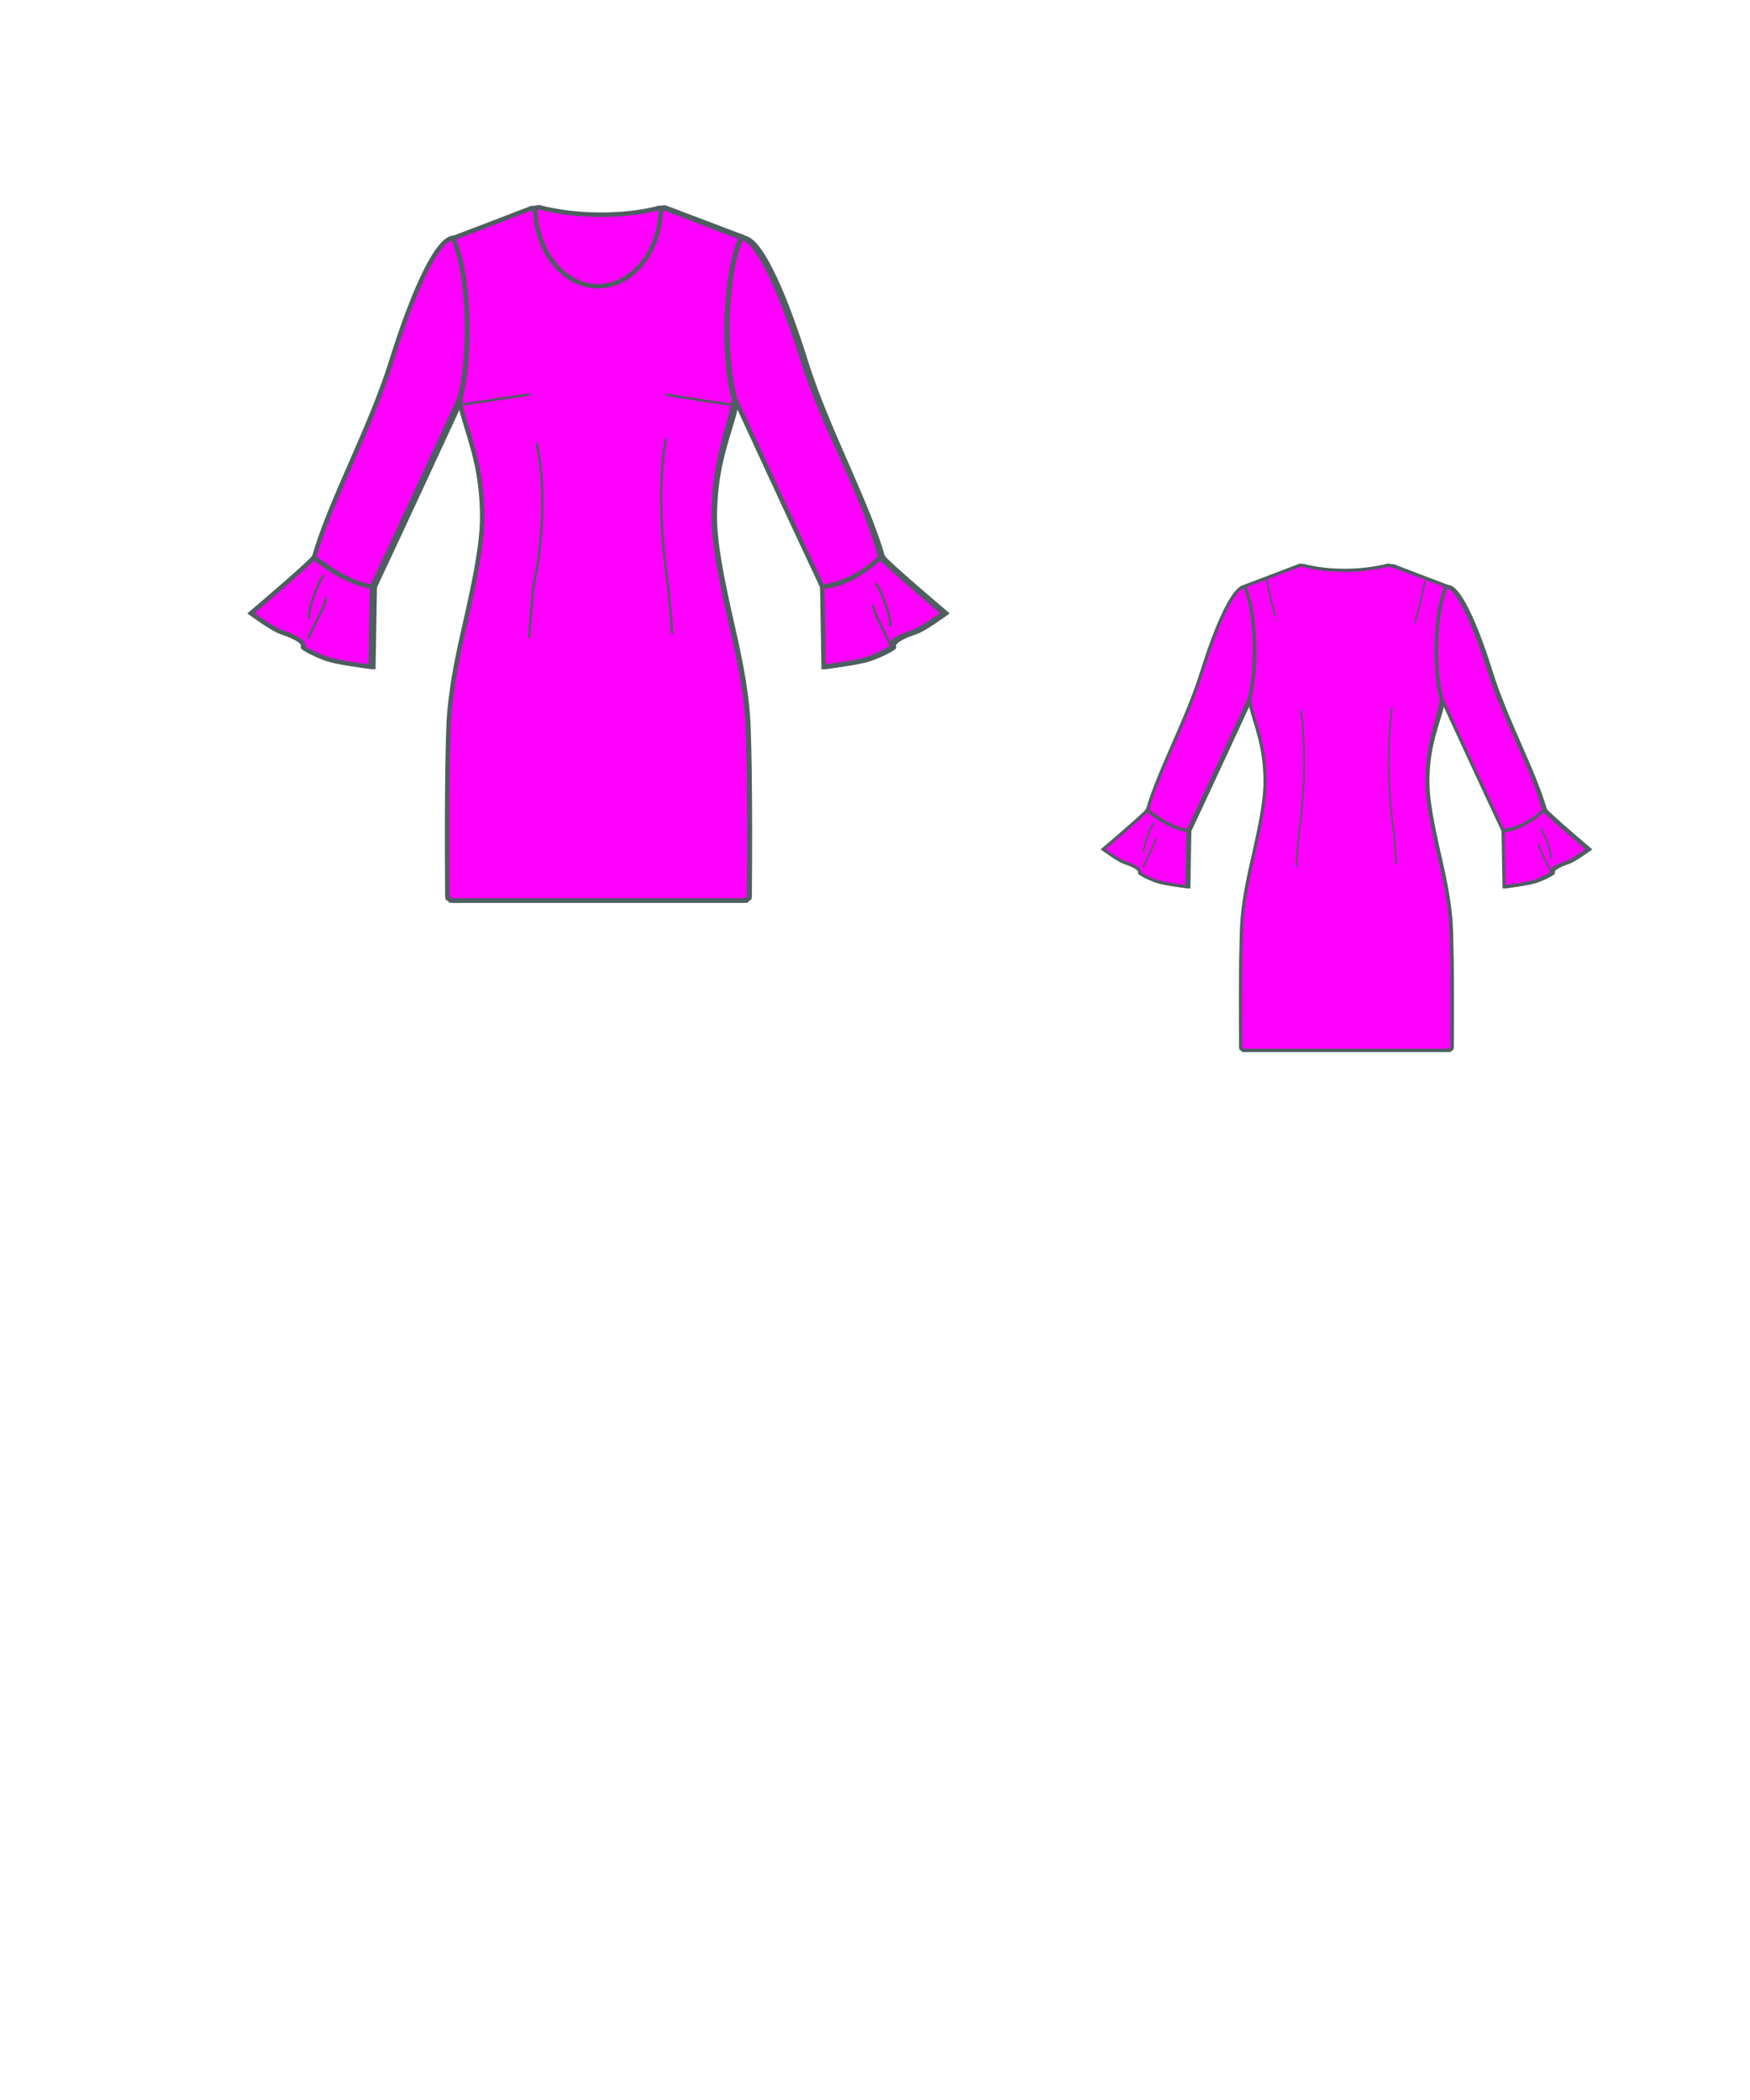 <!-- Sleeve 3: Round Neck  backline: no seam no zipper color: fuchsia -->
<svg xmlns="http://www.w3.org/2000/svg" xmlns:xlink= "http://www.w3.org/1999/xlink" viewBox="25 50 250 300" preserveAspectRatio="xMidYMid meet" class="main-area"><g class="front-view"><g transform="translate(61,50)" class="area1-34"><g class="back" style="transform: translate(99px, 0px) scale(-1, 1);"><g><!----> <path d="M68.88 57.07 L68.88 57.07 L68.708 58.057 L68.491 59.026 L68.24 60.001 L67.449 62.887 L67.2 63.857 L66.969 64.831 L66.76 65.807 L66.575 66.786 L66.411 67.794 L66.277 68.775 L66.168 69.757 L66.082 70.765 L66.021 71.768 L65.984 72.747 L65.97 73.759 L65.987 74.757 L66.046 75.774 L66.131 76.739 L66.248 77.758 L66.379 78.732 L66.695 80.705 L67.061 82.687 L67.459 84.65 L68.091 87.564 L69.189 92.45 L69.79 95.388 L70.142 97.357 L70.441 99.336 L70.674 101.324 L70.76 102.321 L70.823 103.318 L70.921 106.317 L70.984 109.334 L71.023 112.309 L71.051 116.331 L71.059 120.303 L71.023 128.32 L70.347 128.64 L28.347 128.64 L27.915 128.083 L27.883 123.08 L27.877 118.057 L27.894 114.091 L27.936 110.079 L27.991 107.059 L28.077 104.068 L28.121 103.072 L28.188 102.075 L28.276 101.078 L28.383 100.083 L28.645 98.098 L28.798 97.11 L29.141 95.139 L29.735 92.2 L30.832 87.312 L31.46 84.395 L31.854 82.43 L32.215 80.446 L32.522 78.471 L32.649 77.496 L32.755 76.509 L32.836 75.511 L32.883 74.498 L32.889 73.513 L32.866 72.502 L32.818 71.498 L32.742 70.492 L32.641 69.51 L32.512 68.532 L32.352 67.529 L32.167 66.555 L31.956 65.583 L31.713 64.591 L31.177 62.665 L30.322 59.819 L30.059 58.853 L29.831 57.863L29.797 56.66 L 30.038 55.65 L 30.224 54.676 L 30.374 53.714 L 30.501 52.705 L 30.601 51.697 L 30.675 50.739 L 30.731 49.73 L 30.768 48.703 L 30.785 46.733 L 30.73 44.717 L 30.676 43.713 L 30.512 41.741 L 30.396 40.73 L 30.262 39.766 L 30.094 38.751 L 29.903 37.782 L 29.675 36.81 L 29.402 35.842 L 29.075 34.89 L 28.68 33.98 L 28.68 33.98 L28.772 33.904 L 39.992 29.649 L 40.95 29.71 L 40.95 29.71 L41.169 29.796 L 42.147 30.018 L 43.14 30.203 L 44.121 30.352 L 45.1 30.469 L 46.106 30.561 L 47.112 30.626 L 48.118 30.664 L 49.123 30.676 L 50.1 30.664 L 51.123 30.626 L 52.119 30.563 L 53.112 30.474 L 54.102 30.36 L 55.088 30.217 L 56.071 30.046 L 57.049 29.845 L 58.02 29.61 L 58.02 29.61 L58.809 29.749 L 70.05 33.95 L 70.05 33.95 L69.673 34.377 L 69.33 35.302 L 69.046 36.243 L 68.803 37.212 L 68.59 38.227 L 68.418 39.196 L 68.274 40.161 L 68.147 41.174 L 68.043 42.183 L 67.898 44.153 L 67.852 45.155 L 67.811 47.161 L 67.84 49.163 L 67.943 51.155 L 68.024 52.136 L 68.132 53.146 L 68.267 54.155 L 68.427 55.117 L 68.627 56.091 L 68.88 57.07 L 68.88 57.07 Z" fill="#ff00ff" data-connection="1" class="" style="stroke-width: 0.65px; stroke: rgb(78, 94, 97);"></path><!----> <path d="M89.76 79.62C87.35 70.37 81.74 61.28 78.7 51.52 76.09 43.14 72.52 34.35 69.95 33.98 67.54 38.9 67.31 51.12 69.01 57 69.01 57 77.73 75.92 81.47 83.83 81.47 83.83 86.29 83.33 89.76 79.62Z" fill="#ff00ff" data-connection="2" class="" style="stroke-width: 0.65px; stroke: rgb(78, 94, 97);"></path><!----> <path d="M17.16 83.83C20.9 75.92 29.62 57 29.62 57 31.32 51.12 31.09 38.9 28.68 33.98 26.11 34.35 22.54 43.14 19.93 51.52 16.89 61.28 11.18 71.54 8.87 79.62 8.87 79.62 13.55 83.47 17.16 83.83Z" fill="#ff00ff" data-connection="3" class="" style="stroke-width: 0.65px; stroke: rgb(78, 94, 97);"></path><!----> <path d="M81.47 83.83L81.67 95.26C81.67 95.26 85.78 94.73 87.39 94.29 88.99 93.86 91.43 92.59 91.36 92.42 90.93 91.48 93.7 90.55 94.57 90.25 95.77 89.81 98.78 87.61 98.78 87.61 98.78 87.61 90.46 80.56 89.79 79.62 89.79 79.62 85.78 83.6 81.47 83.83Z" fill="#ff00ff" data-connection="4" class="" style="stroke-width: 0.65px; stroke: rgb(78, 94, 97);"></path><!----> <path d="M17.16 83.83L16.96 95.26C16.96 95.26 12.85 94.73 11.24 94.29 9.64 93.86 7.2 92.59 7.27 92.42 7.7 91.48 4.93 90.55 4.06 90.25 2.86 89.81-0.15 87.61-0.15 87.61-0.15 87.61 8.17 80.56 8.84 79.62 8.84 79.62 12.81 83.1 17.16 83.83Z" fill="#ff00ff" data-connection="5" class="" style="stroke-width: 0.65px; stroke: rgb(78, 94, 97);"></path><!----> <path d="M58.82 58.67 L58.82 58.67 L58.688 59.664 L58.481 61.657 L58.327 63.652 L58.217 65.664 L58.133 68.632 L58.128 70.655 L58.162 72.627 L58.196 73.651 L58.291 75.635 L58.356 76.652 L58.512 78.608 L58.717 80.638 L58.962 82.62 L59.101 83.602 L59.212 84.585 L59.55 88.571 L59.695 90.568 " fill="none" data-connection="6" class="" style="stroke-width: 0.35px; stroke: rgb(78, 94, 97);"></path><!----> <path d="M39.28 91.15 L39.28 91.15 L39.331 90.157 L39.404 89.155 L39.825 84.166 L40.219 81.189 L40.431 79.226 L40.524 78.201 L40.671 76.239 L40.732 75.215 L40.82 73.214 L40.874 70.234 L40.86 68.22 L40.806 66.237 L40.708 64.216 L40.57 62.248 L40.376 60.223 L40.262 59.265 " fill="none" data-connection="7" class="" style="stroke-width: 0.35px; stroke: rgb(78, 94, 97);"></path><!----> <path d="M63.7 40.53 L63.7 40.53 L64.224 38.602 L64.713 36.662 L65.158 34.708 L65.553 32.749 " fill="none" data-connection="8" class="" style="stroke-width: 0.35px; stroke: rgb(78, 94, 97);"></path><!----> <path d="M33.19 32.28 L33.19 32.28 L33.572 34.24 L34.009 36.195 L34.494 38.137 L35.013 40.067 " fill="none" data-connection="9" class="" style="stroke-width: 0.35px; stroke: rgb(78, 94, 97);"></path><!----> <path d="M91.2 89.48C91.3 87.61 89.39 83.37 89.06 83.33" fill="none" data-connection="10" class="" style="stroke-width: 0.35px; stroke: rgb(78, 94, 97);"></path><!----> <path d="M8.14 88.34C8.04 86.47 9.94 82.23 10.27 82.2" fill="none" data-connection="11" class="" style="stroke-width: 0.35px; stroke: rgb(78, 94, 97);"></path><!----> <path d="M91.3 92.42C91.06 91.42 88.42 87.04 88.82 86.44" fill="none" data-connection="12" class="" style="stroke-width: 0.35px; stroke: rgb(78, 94, 97);"></path><!----> <path d="M8.04 91.28C8.27 90.28 10.91 85.91 10.51 85.3" fill="none" data-connection="13" class="" style="stroke-width: 0.35px; stroke: rgb(78, 94, 97);"></path><!----> <path d="M63.43 41.43C63.53 41.13 63.6 40.83 63.7 40.53" fill="none" data-connection="14" class="" style="stroke-width: 0.35px; stroke: rgb(78, 94, 97);"></path><!----> <path d="M35.17 40.63C35.2 40.73 35.23 40.87 35.27 40.97" fill="none" data-connection="15" class="" style="stroke-width: 0.35px; stroke: rgb(78, 94, 97);"></path></g></g> <g class="front"><g><!----> <path d="M68.88 57.07 L68.88 57.07 L68.708 58.057 L68.491 59.026 L68.24 60.001 L67.449 62.887 L67.2 63.857 L66.969 64.831 L66.76 65.807 L66.575 66.786 L66.411 67.794 L66.277 68.775 L66.168 69.757 L66.082 70.765 L66.021 71.768 L65.984 72.747 L65.97 73.759 L65.987 74.757 L66.046 75.774 L66.131 76.739 L66.248 77.758 L66.379 78.732 L66.695 80.705 L67.061 82.687 L67.459 84.65 L68.091 87.564 L69.189 92.45 L69.79 95.388 L70.142 97.357 L70.441 99.336 L70.674 101.324 L70.76 102.321 L70.823 103.318 L70.921 106.317 L70.984 109.334 L71.023 112.309 L71.051 116.331 L71.059 120.303 L71.023 128.32 L70.347 128.64 L28.347 128.64 L27.915 128.083 L27.883 123.08 L27.877 118.057 L27.894 114.091 L27.936 110.079 L27.991 107.059 L28.077 104.068 L28.121 103.072 L28.188 102.075 L28.276 101.078 L28.383 100.083 L28.645 98.098 L28.798 97.11 L29.141 95.139 L29.735 92.2 L30.832 87.312 L31.46 84.395 L31.854 82.43 L32.215 80.446 L32.522 78.471 L32.649 77.496 L32.755 76.509 L32.836 75.511 L32.883 74.498 L32.889 73.513 L32.866 72.502 L32.817 71.498 L32.741 70.492 L32.638 69.51 L32.508 68.532 L32.346 67.53 L32.159 66.556 L31.945 65.585 L31.7 64.594 L31.159 62.67 L30.288 59.808 L30.026 58.861 L29.795 57.872L29.797 56.66 L 30.038 55.65 L 30.224 54.676 L 30.374 53.714 L 30.501 52.705 L 30.601 51.697 L 30.675 50.739 L 30.731 49.73 L 30.768 48.703 L 30.785 46.733 L 30.73 44.717 L 30.676 43.713 L 30.512 41.741 L 30.396 40.73 L 30.262 39.766 L 30.094 38.751 L 29.903 37.782 L 29.675 36.81 L 29.402 35.842 L 29.075 34.89 L 28.68 33.98 L 28.68 33.98 L28.72 34.05 L28.72 34.05 L39.919 29.74 L40.447 29.981 L40.514 30.977 L40.652 31.968 L40.862 32.948 L41.142 33.909 L41.493 34.846 L41.914 35.75L41.95 35.82 L41.95 35.82 L42.451 36.68 L43.029 37.495 L43.682 38.254 L44.409 38.945 L45.205 39.553 L46.065 40.065 L46.98 40.465 L47.939 40.741 L48.927 40.882 L49.925 40.883 L50.913 40.746 L51.873 40.474 L52.79 40.078 L53.651 39.57 L54.449 38.963 L55.178 38.274 L55.834 37.516 L56.415 36.703L56.92 35.82 L56.92 35.82 L57.354 34.922 L57.712 33.988 L57.995 33.028 L58.205 32.048 L58.342 31.057 L58.411 30.06 L58.866 29.712 L70.061 34.031L69.673 34.377 L 69.33 35.302 L 69.046 36.243 L 68.803 37.212 L 68.59 38.227 L 68.418 39.196 L 68.274 40.161 L 68.147 41.174 L 68.043 42.183 L 67.898 44.153 L 67.852 45.155 L 67.811 47.161 L 67.84 49.163 L 67.943 51.155 L 68.024 52.136 L 68.132 53.146 L 68.267 54.155 L 68.427 55.117 L 68.627 56.091 L 68.88 57.07 L 68.88 57.07 Z" fill="#ff00ff" data-connection="1" class="" style="stroke-width: 0.65px; stroke: rgb(78, 94, 97);"></path><!----> <path d="M89.76 79.62C87.35 70.37 81.74 61.28 78.7 51.52 76.09 43.14 72.52 34.35 69.95 33.98 67.54 38.9 67.31 51.12 69.01 57 69.01 57 77.73 75.92 81.47 83.83 81.47 83.83 86.29 83.33 89.76 79.62Z" fill="#ff00ff" data-connection="2" class="" style="stroke-width: 0.65px; stroke: rgb(78, 94, 97);"></path><!----> <path d="M17.16 83.83C20.9 75.92 29.62 57 29.62 57 31.32 51.12 31.09 38.9 28.68 33.98 26.11 34.35 22.54 43.14 19.93 51.52 16.89 61.28 11.18 71.54 8.87 79.62 8.87 79.62 13.55 83.47 17.19 83.83Z" fill="#ff00ff" data-connection="3" class="" style="stroke-width: 0.65px; stroke: rgb(78, 94, 97);"></path><!----> <path d="M81.47 83.83L81.67 95.26C81.67 95.26 85.78 94.73 87.39 94.29 88.99 93.86 91.43 92.59 91.36 92.42 90.93 91.48 93.7 90.55 94.57 90.25 95.77 89.81 98.78 87.61 98.78 87.61 98.78 87.61 90.46 80.56 89.79 79.62 89.79 79.62 85.78 83.6 81.47 83.83Z" fill="#ff00ff" data-connection="4" class="" style="stroke-width: 0.65px; stroke: rgb(78, 94, 97);"></path><!----> <path d="M17.16 83.83L16.96 95.26C16.96 95.26 12.85 94.73 11.24 94.29 9.64 93.86 7.2 92.59 7.27 92.42 7.7 91.48 4.93 90.55 4.06 90.25 2.86 89.81-0.15 87.61-0.15 87.61-0.15 87.61 8.17 80.56 8.84 79.62 8.84 79.62 12.81 83.1 17.16 83.83Z" fill="#ff00ff" data-connection="5" class="" style="stroke-width: 0.65px; stroke: rgb(78, 94, 97);"></path><!----> <path d="M59.16 62.68 L59.16 62.68 L58.972 63.679 L58.835 64.634 L58.72 65.637 L58.629 66.642 L58.56 67.646 L58.51 68.639 L58.461 70.65 L58.46 71.646 L58.5 73.636 L58.594 75.63 L58.658 76.612 L58.824 78.608 L59.037 80.623 L59.157 81.61 L59.427 83.578 L59.542 84.577 L59.887 88.565 L60.035 90.561 " fill="none" data-connection="6" class="" style="stroke-width: 0.35px; stroke: rgb(78, 94, 97);"></path><!----> <path d="M39.61 91.15 L39.61 91.15 L39.662 90.157 L39.736 89.155 L40.165 84.168 L40.698 81.22 L40.989 79.253 L41.216 77.275 L41.306 76.279 L41.434 74.25 L41.488 72.267 L41.487 71.264 L41.466 70.276 L41.425 69.276 L41.362 68.267 L41.278 67.287 L41.167 66.275 L41.031 65.277 L40.87 64.305 L40.671 63.326 " fill="none" data-connection="7" class="" style="stroke-width: 0.35px; stroke: rgb(78, 94, 97);"></path><!----> <path d="M68.61 57.84L59.12 56.4" fill="none" data-connection="8" class="" style="stroke-width: 0.35px; stroke: rgb(78, 94, 97);"></path><!----> <path d="M39.68 56.34L30.19 57.77" fill="none" data-connection="9" class="" style="stroke-width: 0.35px; stroke: rgb(78, 94, 97);"></path><!----> <path d="M91.2 89.48C91.3 87.61 89.39 83.37 89.06 83.33" fill="none" data-connection="10" class="" style="stroke-width: 0.35px; stroke: rgb(78, 94, 97);"></path><!----> <path d="M8.14 88.34C8.04 86.47 9.94 82.23 10.27 82.2" fill="none" data-connection="11" class="" style="stroke-width: 0.35px; stroke: rgb(78, 94, 97);"></path><!----> <path d="M91.3 92.42C91.06 91.42 88.42 87.04 88.82 86.44" fill="none" data-connection="12" class="" style="stroke-width: 0.35px; stroke: rgb(78, 94, 97);"></path><!----> <path d="M8.04 91.28C8.27 90.28 10.91 85.91 10.51 85.3" fill="none" data-connection="13" class="" style="stroke-width: 0.35px; stroke: rgb(78, 94, 97);"></path></g></g></g></g> <g transform="translate(140, 75) scale(0.7,0.7)" class="back-view"><g transform="translate(61,50)" class="area1-34"><g class="front" style="transform: translate(99px, 0px) scale(-1, 1);"><g><!----> <path d="M68.88 57.07 L68.88 57.07 L68.708 58.057 L68.491 59.026 L68.24 60.001 L67.449 62.887 L67.2 63.857 L66.969 64.831 L66.76 65.807 L66.575 66.786 L66.411 67.794 L66.277 68.775 L66.168 69.757 L66.082 70.765 L66.021 71.768 L65.984 72.747 L65.97 73.759 L65.987 74.757 L66.046 75.774 L66.131 76.739 L66.248 77.758 L66.379 78.732 L66.695 80.705 L67.061 82.687 L67.459 84.65 L68.091 87.564 L69.189 92.45 L69.79 95.388 L70.142 97.357 L70.441 99.336 L70.674 101.324 L70.76 102.321 L70.823 103.318 L70.921 106.317 L70.984 109.334 L71.023 112.309 L71.051 116.331 L71.059 120.303 L71.023 128.32 L70.347 128.64 L28.347 128.64 L27.915 128.083 L27.883 123.08 L27.877 118.057 L27.894 114.091 L27.936 110.079 L27.991 107.059 L28.077 104.068 L28.121 103.072 L28.188 102.075 L28.276 101.078 L28.383 100.083 L28.645 98.098 L28.798 97.11 L29.141 95.139 L29.735 92.2 L30.832 87.312 L31.46 84.395 L31.854 82.43 L32.215 80.446 L32.522 78.471 L32.649 77.496 L32.755 76.509 L32.836 75.511 L32.883 74.498 L32.889 73.513 L32.866 72.502 L32.817 71.498 L32.741 70.492 L32.638 69.51 L32.508 68.532 L32.346 67.53 L32.159 66.556 L31.945 65.585 L31.7 64.594 L31.159 62.67 L30.288 59.808 L30.026 58.861 L29.795 57.872L29.797 56.66 L 30.038 55.65 L 30.224 54.676 L 30.374 53.714 L 30.501 52.705 L 30.601 51.697 L 30.675 50.739 L 30.731 49.73 L 30.768 48.703 L 30.785 46.733 L 30.73 44.717 L 30.676 43.713 L 30.512 41.741 L 30.396 40.73 L 30.262 39.766 L 30.094 38.751 L 29.903 37.782 L 29.675 36.81 L 29.402 35.842 L 29.075 34.89 L 28.68 33.98 L 28.68 33.98 L28.72 34.05 L28.72 34.05 L39.919 29.74 L40.447 29.981 L40.514 30.977 L40.652 31.968 L40.862 32.948 L41.142 33.909 L41.493 34.846 L41.914 35.75L41.95 35.82 L41.95 35.82 L42.451 36.68 L43.029 37.495 L43.682 38.254 L44.409 38.945 L45.205 39.553 L46.065 40.065 L46.98 40.465 L47.939 40.741 L48.927 40.882 L49.925 40.883 L50.913 40.746 L51.873 40.474 L52.79 40.078 L53.651 39.57 L54.449 38.963 L55.178 38.274 L55.834 37.516 L56.415 36.703L56.92 35.82 L56.92 35.82 L57.354 34.922 L57.712 33.988 L57.995 33.028 L58.205 32.048 L58.342 31.057 L58.411 30.06 L58.866 29.712 L70.061 34.031L69.673 34.377 L 69.33 35.302 L 69.046 36.243 L 68.803 37.212 L 68.59 38.227 L 68.418 39.196 L 68.274 40.161 L 68.147 41.174 L 68.043 42.183 L 67.898 44.153 L 67.852 45.155 L 67.811 47.161 L 67.84 49.163 L 67.943 51.155 L 68.024 52.136 L 68.132 53.146 L 68.267 54.155 L 68.427 55.117 L 68.627 56.091 L 68.88 57.07 L 68.88 57.07 Z" fill="#ff00ff" data-connection="1" class="" style="stroke-width: 0.65px; stroke: rgb(78, 94, 97);"></path><!----> <path d="M89.76 79.62C87.35 70.37 81.74 61.28 78.7 51.52 76.09 43.14 72.52 34.35 69.95 33.98 67.54 38.9 67.31 51.12 69.01 57 69.01 57 77.73 75.92 81.47 83.83 81.47 83.83 86.29 83.33 89.76 79.62Z" fill="#ff00ff" data-connection="2" class="" style="stroke-width: 0.65px; stroke: rgb(78, 94, 97);"></path><!----> <path d="M17.16 83.83C20.9 75.92 29.62 57 29.62 57 31.32 51.12 31.09 38.9 28.68 33.98 26.11 34.35 22.54 43.14 19.93 51.52 16.89 61.28 11.18 71.54 8.87 79.62 8.87 79.62 13.55 83.47 17.19 83.83Z" fill="#ff00ff" data-connection="3" class="" style="stroke-width: 0.65px; stroke: rgb(78, 94, 97);"></path><!----> <path d="M81.47 83.83L81.67 95.26C81.67 95.26 85.78 94.73 87.39 94.29 88.99 93.86 91.43 92.59 91.36 92.42 90.93 91.48 93.7 90.55 94.57 90.25 95.77 89.81 98.78 87.61 98.78 87.61 98.78 87.61 90.46 80.56 89.79 79.62 89.79 79.62 85.78 83.6 81.47 83.83Z" fill="#ff00ff" data-connection="4" class="" style="stroke-width: 0.65px; stroke: rgb(78, 94, 97);"></path><!----> <path d="M17.16 83.83L16.96 95.26C16.96 95.26 12.85 94.73 11.24 94.29 9.64 93.86 7.2 92.59 7.27 92.42 7.7 91.48 4.93 90.55 4.06 90.25 2.86 89.81-0.15 87.61-0.15 87.61-0.15 87.61 8.17 80.56 8.84 79.62 8.84 79.62 12.81 83.1 17.16 83.83Z" fill="#ff00ff" data-connection="5" class="" style="stroke-width: 0.65px; stroke: rgb(78, 94, 97);"></path><!----> <path d="M59.16 62.68 L59.16 62.68 L58.972 63.679 L58.835 64.634 L58.72 65.637 L58.629 66.642 L58.56 67.646 L58.51 68.639 L58.461 70.65 L58.46 71.646 L58.5 73.636 L58.594 75.63 L58.658 76.612 L58.824 78.608 L59.037 80.623 L59.157 81.61 L59.427 83.578 L59.542 84.577 L59.887 88.565 L60.035 90.561 " fill="none" data-connection="6" class="" style="stroke-width: 0.35px; stroke: rgb(78, 94, 97);"></path><!----> <path d="M39.61 91.15 L39.61 91.15 L39.662 90.157 L39.736 89.155 L40.165 84.168 L40.698 81.22 L40.989 79.253 L41.216 77.275 L41.306 76.279 L41.434 74.25 L41.488 72.267 L41.487 71.264 L41.466 70.276 L41.425 69.276 L41.362 68.267 L41.278 67.287 L41.167 66.275 L41.031 65.277 L40.87 64.305 L40.671 63.326 " fill="none" data-connection="7" class="" style="stroke-width: 0.35px; stroke: rgb(78, 94, 97);"></path><!----> <path d="M68.61 57.84L59.12 56.4" fill="none" data-connection="8" class="" style="stroke-width: 0.35px; stroke: rgb(78, 94, 97);"></path><!----> <path d="M39.68 56.34L30.19 57.77" fill="none" data-connection="9" class="" style="stroke-width: 0.35px; stroke: rgb(78, 94, 97);"></path><!----> <path d="M91.2 89.48C91.3 87.61 89.39 83.37 89.06 83.33" fill="none" data-connection="10" class="" style="stroke-width: 0.35px; stroke: rgb(78, 94, 97);"></path><!----> <path d="M8.14 88.34C8.04 86.47 9.94 82.23 10.27 82.2" fill="none" data-connection="11" class="" style="stroke-width: 0.35px; stroke: rgb(78, 94, 97);"></path><!----> <path d="M91.3 92.42C91.06 91.42 88.42 87.04 88.82 86.44" fill="none" data-connection="12" class="" style="stroke-width: 0.35px; stroke: rgb(78, 94, 97);"></path><!----> <path d="M8.04 91.28C8.27 90.28 10.91 85.91 10.51 85.3" fill="none" data-connection="13" class="" style="stroke-width: 0.35px; stroke: rgb(78, 94, 97);"></path></g></g> <g class="back"><g><!----> <path d="M68.88 57.07 L68.88 57.07 L68.708 58.057 L68.491 59.026 L68.24 60.001 L67.449 62.887 L67.2 63.857 L66.969 64.831 L66.76 65.807 L66.575 66.786 L66.411 67.794 L66.277 68.775 L66.168 69.757 L66.082 70.765 L66.021 71.768 L65.984 72.747 L65.97 73.759 L65.987 74.757 L66.046 75.774 L66.131 76.739 L66.248 77.758 L66.379 78.732 L66.695 80.705 L67.061 82.687 L67.459 84.65 L68.091 87.564 L69.189 92.45 L69.79 95.388 L70.142 97.357 L70.441 99.336 L70.674 101.324 L70.76 102.321 L70.823 103.318 L70.921 106.317 L70.984 109.334 L71.023 112.309 L71.051 116.331 L71.059 120.303 L71.023 128.32 L70.347 128.64 L28.347 128.64 L27.915 128.083 L27.883 123.08 L27.877 118.057 L27.894 114.091 L27.936 110.079 L27.991 107.059 L28.077 104.068 L28.121 103.072 L28.188 102.075 L28.276 101.078 L28.383 100.083 L28.645 98.098 L28.798 97.11 L29.141 95.139 L29.735 92.2 L30.832 87.312 L31.46 84.395 L31.854 82.43 L32.215 80.446 L32.522 78.471 L32.649 77.496 L32.755 76.509 L32.836 75.511 L32.883 74.498 L32.889 73.513 L32.866 72.502 L32.818 71.498 L32.742 70.492 L32.641 69.51 L32.512 68.532 L32.352 67.529 L32.167 66.555 L31.956 65.583 L31.713 64.591 L31.177 62.665 L30.322 59.819 L30.059 58.853 L29.831 57.863L29.797 56.66 L 30.038 55.65 L 30.224 54.676 L 30.374 53.714 L 30.501 52.705 L 30.601 51.697 L 30.675 50.739 L 30.731 49.73 L 30.768 48.703 L 30.785 46.733 L 30.73 44.717 L 30.676 43.713 L 30.512 41.741 L 30.396 40.73 L 30.262 39.766 L 30.094 38.751 L 29.903 37.782 L 29.675 36.81 L 29.402 35.842 L 29.075 34.89 L 28.68 33.98 L 28.68 33.98 L28.772 33.904 L 39.992 29.649 L 40.95 29.71 L 40.95 29.71 L41.169 29.796 L 42.147 30.018 L 43.14 30.203 L 44.121 30.352 L 45.1 30.469 L 46.106 30.561 L 47.112 30.626 L 48.118 30.664 L 49.123 30.676 L 50.1 30.664 L 51.123 30.626 L 52.119 30.563 L 53.112 30.474 L 54.102 30.36 L 55.088 30.217 L 56.071 30.046 L 57.049 29.845 L 58.02 29.61 L 58.02 29.61 L58.809 29.749 L 70.05 33.95 L 70.05 33.95 L69.673 34.377 L 69.33 35.302 L 69.046 36.243 L 68.803 37.212 L 68.59 38.227 L 68.418 39.196 L 68.274 40.161 L 68.147 41.174 L 68.043 42.183 L 67.898 44.153 L 67.852 45.155 L 67.811 47.161 L 67.84 49.163 L 67.943 51.155 L 68.024 52.136 L 68.132 53.146 L 68.267 54.155 L 68.427 55.117 L 68.627 56.091 L 68.88 57.07 L 68.88 57.07 Z" fill="#ff00ff" data-connection="1" class="" style="stroke-width: 0.65px; stroke: rgb(78, 94, 97);"></path><!----> <path d="M89.76 79.62C87.35 70.37 81.74 61.28 78.7 51.52 76.09 43.14 72.52 34.35 69.95 33.98 67.54 38.9 67.31 51.12 69.01 57 69.01 57 77.73 75.92 81.47 83.83 81.47 83.83 86.29 83.33 89.76 79.62Z" fill="#ff00ff" data-connection="2" class="" style="stroke-width: 0.65px; stroke: rgb(78, 94, 97);"></path><!----> <path d="M17.16 83.83C20.9 75.92 29.62 57 29.62 57 31.32 51.12 31.09 38.9 28.68 33.98 26.11 34.35 22.54 43.14 19.93 51.52 16.89 61.28 11.18 71.54 8.87 79.62 8.87 79.62 13.55 83.47 17.16 83.83Z" fill="#ff00ff" data-connection="3" class="" style="stroke-width: 0.65px; stroke: rgb(78, 94, 97);"></path><!----> <path d="M81.47 83.83L81.67 95.26C81.67 95.26 85.78 94.73 87.39 94.29 88.99 93.86 91.43 92.59 91.36 92.42 90.93 91.48 93.7 90.55 94.57 90.25 95.77 89.81 98.78 87.61 98.78 87.61 98.78 87.61 90.46 80.56 89.79 79.62 89.79 79.62 85.78 83.6 81.47 83.83Z" fill="#ff00ff" data-connection="4" class="" style="stroke-width: 0.65px; stroke: rgb(78, 94, 97);"></path><!----> <path d="M17.16 83.83L16.96 95.26C16.96 95.26 12.85 94.73 11.24 94.29 9.64 93.86 7.2 92.59 7.27 92.42 7.7 91.48 4.93 90.55 4.06 90.25 2.86 89.81-0.15 87.61-0.15 87.61-0.15 87.61 8.17 80.56 8.84 79.62 8.84 79.62 12.81 83.1 17.16 83.83Z" fill="#ff00ff" data-connection="5" class="" style="stroke-width: 0.65px; stroke: rgb(78, 94, 97);"></path><!----> <path d="M58.82 58.67 L58.82 58.67 L58.688 59.664 L58.481 61.657 L58.327 63.652 L58.217 65.664 L58.133 68.632 L58.128 70.655 L58.162 72.627 L58.196 73.651 L58.291 75.635 L58.356 76.652 L58.512 78.608 L58.717 80.638 L58.962 82.62 L59.101 83.602 L59.212 84.585 L59.55 88.571 L59.695 90.568 " fill="none" data-connection="6" class="" style="stroke-width: 0.35px; stroke: rgb(78, 94, 97);"></path><!----> <path d="M39.28 91.15 L39.28 91.15 L39.331 90.157 L39.404 89.155 L39.825 84.166 L40.219 81.189 L40.431 79.226 L40.524 78.201 L40.671 76.239 L40.732 75.215 L40.82 73.214 L40.874 70.234 L40.86 68.22 L40.806 66.237 L40.708 64.216 L40.57 62.248 L40.376 60.223 L40.262 59.265 " fill="none" data-connection="7" class="" style="stroke-width: 0.35px; stroke: rgb(78, 94, 97);"></path><!----> <path d="M63.7 40.53 L63.7 40.53 L64.224 38.602 L64.713 36.662 L65.158 34.708 L65.553 32.749 " fill="none" data-connection="8" class="" style="stroke-width: 0.35px; stroke: rgb(78, 94, 97);"></path><!----> <path d="M33.19 32.28 L33.19 32.28 L33.572 34.24 L34.009 36.195 L34.494 38.137 L35.013 40.067 " fill="none" data-connection="9" class="" style="stroke-width: 0.35px; stroke: rgb(78, 94, 97);"></path><!----> <path d="M91.2 89.48C91.3 87.61 89.39 83.37 89.06 83.33" fill="none" data-connection="10" class="" style="stroke-width: 0.35px; stroke: rgb(78, 94, 97);"></path><!----> <path d="M8.14 88.34C8.04 86.47 9.94 82.23 10.27 82.2" fill="none" data-connection="11" class="" style="stroke-width: 0.35px; stroke: rgb(78, 94, 97);"></path><!----> <path d="M91.3 92.42C91.06 91.42 88.42 87.04 88.82 86.44" fill="none" data-connection="12" class="" style="stroke-width: 0.35px; stroke: rgb(78, 94, 97);"></path><!----> <path d="M8.04 91.28C8.27 90.28 10.91 85.91 10.51 85.3" fill="none" data-connection="13" class="" style="stroke-width: 0.35px; stroke: rgb(78, 94, 97);"></path><!----> <path d="M63.43 41.43C63.53 41.13 63.6 40.83 63.7 40.53" fill="none" data-connection="14" class="" style="stroke-width: 0.35px; stroke: rgb(78, 94, 97);"></path><!----> <path d="M35.17 40.63C35.2 40.73 35.23 40.87 35.27 40.97" fill="none" data-connection="15" class="" style="stroke-width: 0.35px; stroke: rgb(78, 94, 97);"></path></g></g></g> </g> </svg>
